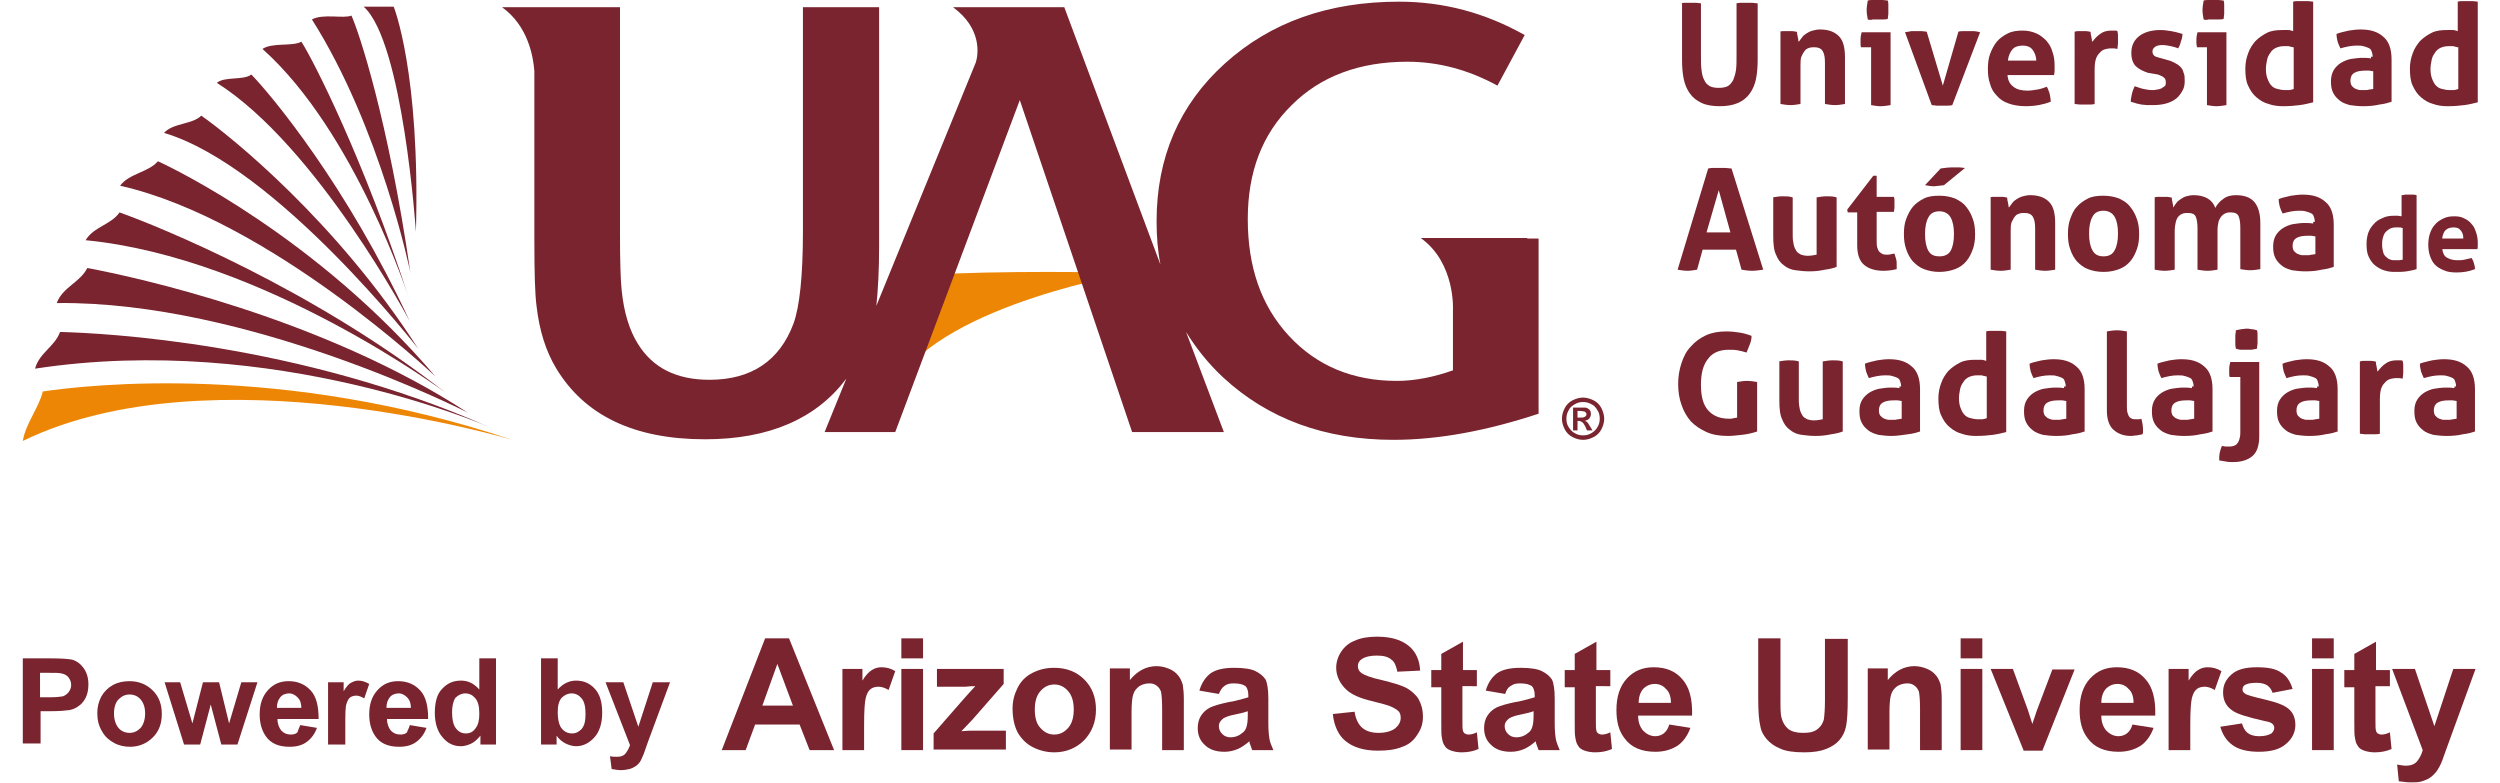 <?xml version="1.0" encoding="utf-8"?>
<!-- Generator: Adobe Illustrator 27.4.1, SVG Export Plug-In . SVG Version: 6.00 Build 0)  -->
<svg version="1.1" id="Capa_1" xmlns="http://www.w3.org/2000/svg" xmlns:xlink="http://www.w3.org/1999/xlink" x="0px" y="0px"
	 viewBox="0 0 449.6 140.8" style="enable-background:new 0 0 449.6 140.8;" xml:space="preserve">
<style type="text/css">
	.st0{opacity:0.5;fill:#FFFFFF;}
	.st1{fill:#79242F;}
	.st2{fill:#EE8605;}
	.st3{fill:none;stroke:#79242F;stroke-miterlimit:10;}
	.st4{fill:#FFFFFF;}
	.st5{fill:none;stroke:#FFFFFF;stroke-miterlimit:10;}
	.st6{fill:#933A55;}
	.st7{fill:#F3C951;}
</style>
<g id="Ilustración_4_00000075863383835750640370000012271978038611509909_">
	<g>
		<g>
			<path class="st1" d="M302.3,0.6c0.3-0.1,0.6-0.1,0.9-0.1c0.3,0,0.6,0,0.9,0c0.3,0,0.6,0,0.9,0c0.3,0,0.6,0.1,0.9,0.1v9.4
				c0,1,0,1.9,0.1,2.6c0.1,0.7,0.2,1.3,0.5,1.8c0.2,0.5,0.5,0.8,1,1.1c0.4,0.2,0.9,0.3,1.6,0.3c0.7,0,1.2-0.1,1.6-0.3
				c0.4-0.2,0.7-0.6,1-1.1c0.2-0.5,0.4-1.1,0.5-1.8c0.1-0.7,0.1-1.6,0.1-2.6V0.6c0.3-0.1,0.7-0.1,1-0.1c0.3,0,0.6,0,0.9,0
				c0.3,0,0.6,0,0.9,0c0.3,0,0.6,0.1,1,0.1v10.2c0,1.2-0.1,2.4-0.3,3.4c-0.2,1-0.6,1.9-1.1,2.6c-0.5,0.7-1.2,1.3-2.1,1.7
				c-0.9,0.4-2,0.6-3.3,0.6c-1.4,0-2.5-0.2-3.3-0.6c-0.9-0.4-1.6-1-2.1-1.7c-0.5-0.7-0.9-1.6-1.1-2.6c-0.2-1-0.3-2.1-0.3-3.4V0.6z"
				/>
			<path class="st1" d="M320.1,5.7c0.2-0.1,0.5-0.1,0.7-0.1c0.2,0,0.5,0,0.8,0c0.3,0,0.5,0,0.8,0c0.2,0,0.4,0.1,0.7,0.1
				c0.1,0.1,0.1,0.2,0.1,0.4c0,0.2,0.1,0.3,0.1,0.5c0,0.2,0.1,0.3,0.1,0.5c0,0.2,0,0.3,0.1,0.4c0.2-0.3,0.4-0.5,0.6-0.8
				c0.2-0.3,0.5-0.5,0.8-0.7c0.3-0.2,0.7-0.4,1.1-0.5c0.4-0.1,0.8-0.2,1.3-0.2c1.5,0,2.6,0.4,3.4,1.2c0.8,0.8,1.1,2.1,1.1,3.8v8.4
				c-0.6,0.1-1.2,0.2-1.8,0.2c-0.6,0-1.2-0.1-1.8-0.2v-7.4c0-0.9-0.1-1.6-0.4-2.1c-0.3-0.5-0.8-0.7-1.5-0.7c-0.3,0-0.6,0-0.9,0.1
				c-0.3,0.1-0.6,0.2-0.8,0.5c-0.2,0.2-0.4,0.6-0.6,1c-0.2,0.4-0.2,1-0.2,1.7v6.9c-0.6,0.1-1.2,0.2-1.8,0.2c-0.6,0-1.2-0.1-1.8-0.2
				V5.7z"/>
			<path class="st1" d="M336.4,8.5h-1.7c-0.1-0.2-0.1-0.5-0.1-0.7c0-0.2,0-0.5,0-0.7c0-0.5,0.1-0.9,0.2-1.3h5.2v13.1
				c-0.6,0.1-1.2,0.2-1.8,0.2c-0.6,0-1.1-0.1-1.7-0.2V8.5z M335.9,3.5c-0.1-0.6-0.2-1.1-0.2-1.7c0-0.5,0.1-1.1,0.2-1.7
				c0.3-0.1,0.6-0.1,0.9-0.1c0.3,0,0.6,0,0.9,0c0.3,0,0.6,0,0.9,0c0.3,0,0.6,0.1,0.9,0.1c0.1,0.3,0.1,0.6,0.1,0.8c0,0.3,0,0.6,0,0.8
				c0,0.3,0,0.5,0,0.8c0,0.3-0.1,0.6-0.1,0.9c-0.3,0.1-0.6,0.1-0.9,0.1c-0.3,0-0.6,0-0.9,0c-0.3,0-0.6,0-0.9,0
				C336.5,3.6,336.2,3.6,335.9,3.5"/>
			<path class="st1" d="M342.6,5.8c0.4-0.1,0.8-0.1,1.1-0.2c0.3,0,0.6,0,0.9,0c0.3,0,0.7,0,1,0c0.3,0,0.7,0.1,0.9,0.1l2.9,9.7
				l2.8-9.7c0.3-0.1,0.6-0.1,0.9-0.1c0.3,0,0.6,0,1,0c0.3,0,0.5,0,0.9,0c0.3,0,0.7,0.1,1.1,0.2l-5,13.1c-0.3,0.1-0.7,0.1-1,0.1
				c-0.4,0-0.7,0-0.9,0c-0.3,0-0.5,0-0.9,0c-0.3,0-0.6-0.1-0.9-0.1L342.6,5.8z"/>
			<path class="st1" d="M361,13.4c0.1,1,0.4,1.7,1.1,2.2c0.6,0.5,1.5,0.7,2.5,0.7c0.6,0,1.2-0.1,1.8-0.2c0.6-0.1,1.2-0.3,1.7-0.5
				c0.2,0.3,0.3,0.7,0.5,1.2c0.1,0.5,0.2,1,0.2,1.5c-1.3,0.5-2.8,0.8-4.5,0.8c-1.2,0-2.3-0.2-3.1-0.5c-0.9-0.3-1.6-0.8-2.1-1.4
				c-0.6-0.6-1-1.3-1.2-2.1c-0.3-0.8-0.4-1.7-0.4-2.7c0-1,0.1-1.9,0.4-2.7c0.3-0.8,0.7-1.6,1.2-2.2c0.5-0.6,1.2-1.1,2-1.5
				c0.8-0.4,1.7-0.5,2.7-0.5c0.9,0,1.7,0.2,2.4,0.5c0.7,0.3,1.3,0.8,1.8,1.3c0.5,0.6,0.9,1.2,1.1,2c0.3,0.8,0.4,1.6,0.4,2.5
				c0,0.3,0,0.6,0,1c0,0.3-0.1,0.6-0.1,0.7H361z M366.2,10.9c0-0.8-0.3-1.5-0.7-2c-0.4-0.5-1-0.7-1.7-0.7c-0.8,0-1.5,0.2-1.9,0.7
				c-0.4,0.5-0.7,1.1-0.8,2H366.2z"/>
			<path class="st1" d="M373.1,5.7c0.3-0.1,0.5-0.1,0.7-0.1c0.2,0,0.5,0,0.7,0c0.3,0,0.5,0,0.7,0c0.2,0,0.5,0.1,0.7,0.1
				c0.1,0.1,0.1,0.2,0.1,0.4c0,0.2,0.1,0.3,0.1,0.5c0,0.2,0.1,0.4,0.1,0.5c0,0.2,0,0.3,0.1,0.4c0.4-0.5,0.8-1,1.4-1.4
				c0.5-0.4,1.2-0.6,2-0.6c0.2,0,0.4,0,0.6,0c0.2,0,0.4,0,0.5,0.1c0,0.2,0.1,0.4,0.1,0.6c0,0.2,0,0.4,0,0.7c0,0.3,0,0.6,0,0.9
				c0,0.3-0.1,0.7-0.1,1c-0.2,0-0.4-0.1-0.6-0.1h-0.4c-0.3,0-0.6,0-1,0.1c-0.4,0.1-0.7,0.2-1,0.5c-0.3,0.3-0.6,0.6-0.8,1.1
				c-0.2,0.5-0.3,1.2-0.3,2.1v6.2c-0.3,0.1-0.6,0.1-0.9,0.1c-0.3,0-0.6,0-0.9,0c-0.3,0-0.6,0-0.9,0c-0.3,0-0.6-0.1-0.9-0.1V5.7z"/>
			<path class="st1" d="M386.3,13.1c-0.9-0.3-1.7-0.7-2.2-1.2c-0.5-0.5-0.8-1.3-0.8-2.4c0-1.3,0.5-2.3,1.4-3
				c0.9-0.7,2.2-1.1,3.8-1.1c0.7,0,1.3,0.1,2,0.2c0.6,0.1,1.3,0.3,2,0.5c0,0.4-0.1,0.9-0.3,1.4c-0.1,0.5-0.3,0.9-0.5,1.2
				c-0.4-0.2-0.9-0.3-1.3-0.4c-0.5-0.1-1-0.2-1.5-0.2c-0.6,0-1,0.1-1.3,0.3c-0.3,0.2-0.5,0.5-0.5,0.8c0,0.4,0.1,0.6,0.3,0.8
				c0.2,0.2,0.6,0.3,1,0.4l1.4,0.4c0.5,0.1,0.9,0.3,1.3,0.5c0.4,0.2,0.7,0.4,1,0.7c0.3,0.3,0.5,0.6,0.6,1.1c0.2,0.4,0.2,0.9,0.2,1.5
				c0,0.6-0.1,1.2-0.4,1.7c-0.3,0.5-0.6,1-1.1,1.4c-0.5,0.4-1.1,0.7-1.8,0.9c-0.7,0.2-1.5,0.3-2.4,0.3c-0.4,0-0.8,0-1.1,0
				c-0.3,0-0.7-0.1-1-0.1c-0.3-0.1-0.6-0.1-0.9-0.2c-0.3-0.1-0.6-0.2-1-0.3c0-0.5,0.1-0.9,0.2-1.4c0.1-0.5,0.3-0.9,0.5-1.4
				c0.6,0.2,1.1,0.4,1.6,0.5c0.5,0.1,1,0.2,1.6,0.2c0.2,0,0.5,0,0.8-0.1c0.3,0,0.5-0.1,0.8-0.2c0.2-0.1,0.4-0.3,0.6-0.4
				c0.2-0.2,0.2-0.4,0.2-0.7c0-0.4-0.1-0.7-0.4-0.9c-0.2-0.2-0.6-0.3-1-0.5L386.3,13.1z"/>
			<path class="st1" d="M396.8,8.5h-1.7C395.1,8.3,395,8,395,7.8c0-0.2,0-0.5,0-0.7c0-0.5,0.1-0.9,0.2-1.3h5.2v13.1
				c-0.6,0.1-1.2,0.2-1.8,0.2c-0.6,0-1.1-0.1-1.7-0.2V8.5z M396.3,3.5c-0.1-0.6-0.2-1.1-0.2-1.7c0-0.5,0.1-1.1,0.2-1.7
				c0.3-0.1,0.6-0.1,0.9-0.1c0.3,0,0.6,0,0.9,0c0.3,0,0.6,0,0.9,0c0.3,0,0.6,0.1,0.9,0.1c0.1,0.3,0.1,0.6,0.1,0.8c0,0.3,0,0.6,0,0.8
				c0,0.3,0,0.5,0,0.8c0,0.3-0.1,0.6-0.1,0.9c-0.3,0.1-0.6,0.1-0.9,0.1c-0.3,0-0.6,0-0.9,0c-0.3,0-0.6,0-0.9,0
				C396.9,3.6,396.6,3.6,396.3,3.5"/>
			<path class="st1" d="M412.4,0.3c0.3-0.1,0.6-0.1,0.9-0.1c0.3,0,0.6,0,0.9,0c0.3,0,0.6,0,0.9,0c0.3,0,0.6,0.1,0.9,0.1v18.1
				c-0.8,0.2-1.6,0.4-2.4,0.5c-0.8,0.1-1.8,0.2-3,0.2c-0.9,0-1.8-0.1-2.6-0.4c-0.8-0.2-1.5-0.6-2.2-1.2c-0.6-0.5-1.1-1.2-1.5-2.1
				c-0.4-0.8-0.5-1.9-0.5-3.1c0-1,0.2-1.9,0.5-2.7c0.3-0.9,0.8-1.6,1.3-2.2c0.6-0.6,1.3-1.1,2.1-1.5c0.8-0.4,1.7-0.5,2.8-0.5
				c0.3,0,0.6,0,1,0c0.3,0,0.6,0.1,0.9,0.2V0.3z M412.4,8.5c-0.3-0.1-0.6-0.1-0.8-0.2c-0.2,0-0.5,0-0.8,0c-0.6,0-1,0.1-1.5,0.3
				c-0.4,0.2-0.8,0.5-1,0.9c-0.3,0.4-0.5,0.8-0.6,1.3c-0.1,0.5-0.2,1.1-0.2,1.6c0,0.7,0.1,1.3,0.3,1.8c0.2,0.5,0.4,0.9,0.7,1.2
				c0.3,0.3,0.6,0.5,1.1,0.6c0.4,0.1,0.8,0.2,1.3,0.2c0.3,0,0.5,0,0.8,0c0.2,0,0.5-0.1,0.8-0.2V8.5z"/>
			<path class="st1" d="M426.7,10.2c0-0.4-0.1-0.7-0.2-1c-0.1-0.3-0.3-0.5-0.6-0.6c-0.2-0.1-0.5-0.2-0.9-0.3
				c-0.3-0.1-0.7-0.1-1.2-0.1c-0.9,0-1.9,0.2-2.9,0.5c-0.2-0.4-0.4-0.9-0.5-1.2c-0.1-0.4-0.2-0.9-0.2-1.4c0.7-0.3,1.5-0.4,2.2-0.6
				c0.7-0.1,1.4-0.2,2.1-0.2c1.8,0,3.1,0.4,4.1,1.3c1,0.8,1.5,2.2,1.5,4.1v7.6c-0.6,0.2-1.3,0.4-2.2,0.5c-0.8,0.2-1.8,0.3-2.9,0.3
				c-0.9,0-1.7-0.1-2.4-0.2c-0.7-0.2-1.3-0.4-1.8-0.8c-0.5-0.4-0.9-0.8-1.2-1.4c-0.3-0.6-0.4-1.2-0.4-2.1c0-0.8,0.2-1.5,0.5-2
				c0.3-0.5,0.8-1,1.3-1.3c0.5-0.3,1.2-0.6,1.8-0.7c0.7-0.1,1.4-0.2,2-0.2c0.5,0,1,0,1.6,0.1V10.2z M426.7,12.8
				c-0.2,0-0.4-0.1-0.7-0.1c-0.2,0-0.4,0-0.6,0c-0.8,0-1.5,0.1-2,0.4c-0.5,0.3-0.7,0.8-0.7,1.4c0,0.4,0.1,0.8,0.3,1
				c0.2,0.2,0.4,0.4,0.7,0.5c0.3,0.1,0.5,0.2,0.8,0.2c0.3,0,0.6,0,0.8,0c0.3,0,0.5,0,0.8-0.1c0.3,0,0.5-0.1,0.7-0.1V12.8z"/>
			<path class="st1" d="M442,0.3c0.3-0.1,0.6-0.1,0.9-0.1c0.3,0,0.6,0,0.9,0c0.3,0,0.6,0,0.9,0c0.3,0,0.6,0.1,0.9,0.1v18.1
				c-0.8,0.2-1.6,0.4-2.4,0.5c-0.8,0.1-1.8,0.2-3,0.2c-0.9,0-1.8-0.1-2.6-0.4c-0.8-0.2-1.5-0.6-2.2-1.2c-0.6-0.5-1.1-1.2-1.5-2.1
				c-0.4-0.8-0.5-1.9-0.5-3.1c0-1,0.2-1.9,0.5-2.7c0.3-0.9,0.8-1.6,1.3-2.2c0.6-0.6,1.3-1.1,2.1-1.5c0.8-0.4,1.7-0.5,2.8-0.5
				c0.3,0,0.6,0,1,0c0.3,0,0.6,0.1,0.9,0.2V0.3z M442,8.5c-0.3-0.1-0.6-0.1-0.8-0.2c-0.2,0-0.5,0-0.8,0c-0.6,0-1,0.1-1.5,0.3
				c-0.4,0.2-0.8,0.5-1,0.9c-0.3,0.4-0.5,0.8-0.6,1.3c-0.1,0.5-0.2,1.1-0.2,1.6c0,0.7,0.1,1.3,0.3,1.8c0.2,0.5,0.4,0.9,0.7,1.2
				c0.3,0.3,0.6,0.5,1.1,0.6c0.4,0.1,0.8,0.2,1.3,0.2c0.3,0,0.5,0,0.8,0c0.2,0,0.5-0.1,0.8-0.2V8.5z"/>
			<path class="st1" d="M312.4,68.7c0.6-0.1,1.2-0.2,1.8-0.2s1.2,0.1,1.8,0.2v8.9c-0.9,0.3-1.8,0.5-2.7,0.6c-1,0.1-1.8,0.2-2.5,0.2
				c-1.5,0-2.8-0.2-3.9-0.7c-1.1-0.5-2-1.1-2.8-1.9c-0.7-0.8-1.3-1.8-1.7-3c-0.4-1.1-0.6-2.4-0.6-3.7c0-1.4,0.2-2.6,0.6-3.8
				c0.4-1.2,0.9-2.2,1.7-3c0.7-0.8,1.6-1.5,2.7-2c1.1-0.5,2.3-0.7,3.7-0.7c0.8,0,1.6,0.1,2.3,0.2c0.7,0.1,1.4,0.3,2.2,0.6
				c0,0.5-0.1,1-0.3,1.5c-0.2,0.5-0.4,1-0.6,1.5c-0.6-0.2-1.1-0.3-1.6-0.4c-0.5-0.1-1-0.1-1.6-0.1c-1.6,0-2.9,0.5-3.7,1.6
				c-0.9,1.1-1.3,2.6-1.3,4.7c0,2.1,0.4,3.6,1.3,4.6c0.9,1,2.1,1.5,3.8,1.5c0.3,0,0.5,0,0.8-0.1c0.2,0,0.4-0.1,0.6-0.1V68.7z"/>
			<path class="st1" d="M319.9,65c0.6-0.1,1.2-0.2,1.8-0.2c0.6,0,1.2,0,1.8,0.2V72c0,0.7,0.1,1.3,0.2,1.7c0.1,0.4,0.3,0.8,0.5,1.1
				c0.2,0.3,0.5,0.4,0.8,0.6c0.3,0.1,0.7,0.2,1.2,0.2c0.6,0,1.1-0.1,1.6-0.2V65c0.6-0.1,1.2-0.2,1.8-0.2c0.6,0,1.2,0,1.8,0.2v12.6
				c-0.5,0.2-1.3,0.4-2.1,0.5c-0.9,0.2-1.8,0.3-2.8,0.3c-0.9,0-1.7-0.1-2.5-0.2c-0.8-0.1-1.5-0.4-2.1-0.9c-0.6-0.4-1.1-1.1-1.4-1.9
				c-0.4-0.8-0.5-2-0.5-3.4V65z"/>
			<path class="st1" d="M341.9,69.5c0-0.4-0.1-0.7-0.2-1c-0.1-0.3-0.3-0.5-0.6-0.6c-0.2-0.1-0.5-0.2-0.9-0.3
				c-0.3-0.1-0.7-0.1-1.2-0.1c-0.9,0-1.9,0.2-2.9,0.5c-0.2-0.4-0.4-0.9-0.5-1.2c-0.1-0.4-0.2-0.9-0.2-1.4c0.7-0.3,1.5-0.4,2.2-0.6
				c0.7-0.1,1.4-0.2,2.1-0.2c1.8,0,3.1,0.4,4.1,1.3c1,0.8,1.5,2.2,1.5,4.1v7.6c-0.6,0.2-1.3,0.4-2.2,0.5s-1.8,0.3-2.9,0.3
				c-0.9,0-1.7-0.1-2.4-0.2c-0.7-0.2-1.3-0.4-1.8-0.8c-0.5-0.4-0.9-0.8-1.2-1.4c-0.3-0.6-0.4-1.2-0.4-2.1s0.2-1.5,0.5-2
				c0.3-0.5,0.8-1,1.3-1.3c0.5-0.3,1.2-0.6,1.8-0.7c0.7-0.1,1.4-0.2,2-0.2c0.5,0,1,0,1.6,0.1V69.5z M341.9,72.1
				c-0.2,0-0.4-0.1-0.7-0.1c-0.2,0-0.4,0-0.6,0c-0.8,0-1.5,0.1-2,0.4c-0.5,0.3-0.7,0.8-0.7,1.4c0,0.4,0.1,0.8,0.3,1
				c0.2,0.2,0.4,0.4,0.7,0.5c0.3,0.1,0.5,0.2,0.8,0.2c0.3,0,0.6,0,0.8,0c0.3,0,0.5,0,0.8-0.1c0.3,0,0.5-0.1,0.7-0.1V72.1z"/>
			<path class="st1" d="M357.2,59.6c0.3-0.1,0.6-0.1,0.9-0.1c0.3,0,0.6,0,0.9,0c0.3,0,0.6,0,0.9,0c0.3,0,0.6,0.1,0.9,0.1v18.1
				c-0.8,0.2-1.6,0.4-2.4,0.5c-0.8,0.1-1.8,0.2-3,0.2c-0.9,0-1.8-0.1-2.6-0.4c-0.8-0.2-1.5-0.6-2.2-1.2c-0.6-0.5-1.1-1.2-1.5-2.1
				c-0.4-0.8-0.5-1.9-0.5-3.1c0-1,0.2-1.9,0.5-2.7c0.3-0.9,0.8-1.6,1.3-2.2c0.6-0.6,1.3-1.1,2.1-1.5c0.8-0.4,1.7-0.5,2.8-0.5
				c0.3,0,0.6,0,1,0c0.3,0,0.6,0.1,0.9,0.2V59.6z M357.2,67.7c-0.3-0.1-0.6-0.1-0.8-0.2c-0.2,0-0.5,0-0.8,0c-0.6,0-1,0.1-1.5,0.3
				c-0.4,0.2-0.8,0.5-1,0.9c-0.3,0.4-0.5,0.8-0.6,1.3c-0.1,0.5-0.2,1.1-0.2,1.6c0,0.7,0.1,1.3,0.3,1.8c0.2,0.5,0.4,0.9,0.7,1.2
				c0.3,0.3,0.6,0.5,1.1,0.6c0.4,0.1,0.8,0.2,1.3,0.2c0.3,0,0.5,0,0.8,0c0.2,0,0.5-0.1,0.8-0.2V67.7z"/>
			<path class="st1" d="M371.5,69.5c0-0.4-0.1-0.7-0.2-1c-0.1-0.3-0.3-0.5-0.6-0.6c-0.2-0.1-0.5-0.2-0.9-0.3
				c-0.3-0.1-0.7-0.1-1.2-0.1c-0.9,0-1.9,0.2-2.9,0.5c-0.2-0.4-0.4-0.9-0.5-1.2c-0.1-0.4-0.2-0.9-0.2-1.4c0.7-0.3,1.5-0.4,2.2-0.6
				c0.7-0.1,1.4-0.2,2.1-0.2c1.8,0,3.1,0.4,4.1,1.3c1,0.8,1.5,2.2,1.5,4.1v7.6c-0.6,0.2-1.3,0.4-2.2,0.5c-0.8,0.2-1.8,0.3-2.9,0.3
				c-0.9,0-1.7-0.1-2.4-0.2c-0.7-0.2-1.3-0.4-1.8-0.8c-0.5-0.4-0.9-0.8-1.2-1.4c-0.3-0.6-0.4-1.2-0.4-2.1s0.2-1.5,0.5-2
				c0.3-0.5,0.8-1,1.3-1.3c0.5-0.3,1.2-0.6,1.8-0.7c0.7-0.1,1.4-0.2,2-0.2c0.5,0,1,0,1.6,0.1V69.5z M371.5,72.1
				c-0.2,0-0.4-0.1-0.7-0.1c-0.2,0-0.4,0-0.6,0c-0.8,0-1.5,0.1-2,0.4c-0.5,0.3-0.7,0.8-0.7,1.4c0,0.4,0.1,0.8,0.3,1
				c0.2,0.2,0.4,0.4,0.7,0.5c0.3,0.1,0.5,0.2,0.8,0.2c0.3,0,0.6,0,0.8,0c0.3,0,0.5,0,0.8-0.1c0.3,0,0.5-0.1,0.7-0.1V72.1z"/>
			<path class="st1" d="M378.9,59.6c0.6-0.1,1.2-0.2,1.8-0.2c0.6,0,1.2,0.1,1.8,0.2v13.3c0,0.5,0,0.9,0.1,1.3
				c0.1,0.3,0.2,0.6,0.3,0.7c0.1,0.2,0.3,0.3,0.5,0.4c0.2,0.1,0.5,0.1,0.8,0.1c0.1,0,0.3,0,0.4,0c0.2,0,0.3,0,0.5-0.1
				c0.2,0.7,0.3,1.4,0.3,2v0.4c0,0.1,0,0.2-0.1,0.4c-0.3,0.1-0.6,0.1-1,0.2c-0.4,0-0.7,0.1-1.1,0.1c-1.3,0-2.3-0.4-3.1-1.1
				c-0.8-0.7-1.2-1.9-1.2-3.5V59.6z"/>
			<path class="st1" d="M394.5,69.5c0-0.4-0.1-0.7-0.2-1c-0.1-0.3-0.3-0.5-0.6-0.6c-0.2-0.1-0.5-0.2-0.9-0.3
				c-0.3-0.1-0.7-0.1-1.2-0.1c-0.9,0-1.9,0.2-2.9,0.5c-0.2-0.4-0.4-0.9-0.5-1.2c-0.1-0.4-0.2-0.9-0.2-1.4c0.7-0.3,1.5-0.4,2.2-0.6
				c0.7-0.1,1.4-0.2,2.1-0.2c1.8,0,3.1,0.4,4.1,1.3c1,0.8,1.5,2.2,1.5,4.1v7.6c-0.6,0.2-1.3,0.4-2.2,0.5c-0.8,0.2-1.8,0.3-2.9,0.3
				c-0.9,0-1.7-0.1-2.4-0.2c-0.7-0.2-1.3-0.4-1.8-0.8c-0.5-0.4-0.9-0.8-1.2-1.4c-0.3-0.6-0.4-1.2-0.4-2.1s0.2-1.5,0.5-2
				c0.3-0.5,0.8-1,1.3-1.3c0.5-0.3,1.2-0.6,1.8-0.7c0.7-0.1,1.4-0.2,2-0.2c0.5,0,1,0,1.6,0.1V69.5z M394.5,72.1
				c-0.2,0-0.4-0.1-0.7-0.1c-0.2,0-0.4,0-0.6,0c-0.8,0-1.5,0.1-2,0.4c-0.5,0.3-0.7,0.8-0.7,1.4c0,0.4,0.1,0.8,0.3,1
				c0.2,0.2,0.4,0.4,0.7,0.5c0.3,0.1,0.5,0.2,0.8,0.2c0.3,0,0.6,0,0.8,0c0.3,0,0.5,0,0.8-0.1c0.3,0,0.5-0.1,0.7-0.1V72.1z"/>
			<path class="st1" d="M402.7,67.8h-1.7c-0.1-0.2-0.1-0.5-0.1-0.7c0-0.2,0-0.5,0-0.7c0-0.5,0.1-0.9,0.2-1.3h5.2v13.4
				c0,1.6-0.4,2.8-1.2,3.5c-0.8,0.7-2,1.1-3.5,1.1c-0.4,0-0.9,0-1.3-0.1c-0.4-0.1-0.8-0.1-1.2-0.2c0-0.5,0-0.9,0.1-1.4
				c0.1-0.4,0.2-0.8,0.4-1.2c0.2,0,0.4,0.1,0.6,0.1c0.2,0,0.5,0,0.7,0c0.3,0,0.5,0,0.8-0.1c0.2-0.1,0.5-0.2,0.6-0.4
				c0.2-0.2,0.3-0.4,0.4-0.7c0.1-0.3,0.2-0.7,0.2-1.3V67.8z M402.1,62.7c-0.1-0.4-0.1-0.7-0.1-0.9c0-0.2,0-0.5,0-0.7
				c0-0.3,0-0.5,0-0.8c0-0.2,0.1-0.5,0.1-0.9c0.3-0.1,0.6-0.1,1-0.2c0.3,0,0.6-0.1,0.9-0.1c0.2,0,0.5,0,0.9,0.1c0.3,0,0.7,0.1,1,0.2
				c0.1,0.3,0.1,0.6,0.1,0.9c0,0.2,0,0.5,0,0.8c0,0.3,0,0.5,0,0.7c0,0.2-0.1,0.5-0.1,0.9c-0.3,0.1-0.6,0.1-1,0.2c-0.3,0-0.6,0-0.9,0
				c-0.3,0-0.5,0-0.9,0C402.7,62.9,402.4,62.8,402.1,62.7"/>
			<path class="st1" d="M417,69.5c0-0.4-0.1-0.7-0.2-1c-0.1-0.3-0.3-0.5-0.6-0.6c-0.2-0.1-0.5-0.2-0.9-0.3c-0.3-0.1-0.7-0.1-1.2-0.1
				c-0.9,0-1.9,0.2-2.9,0.5c-0.2-0.4-0.4-0.9-0.5-1.2c-0.1-0.4-0.2-0.9-0.2-1.4c0.7-0.3,1.5-0.4,2.2-0.6c0.7-0.1,1.4-0.2,2.1-0.2
				c1.8,0,3.1,0.4,4.1,1.3c1,0.8,1.5,2.2,1.5,4.1v7.6c-0.6,0.2-1.3,0.4-2.2,0.5c-0.8,0.2-1.8,0.3-2.9,0.3c-0.9,0-1.7-0.1-2.4-0.2
				c-0.7-0.2-1.3-0.4-1.8-0.8c-0.5-0.4-0.9-0.8-1.2-1.4c-0.3-0.6-0.4-1.2-0.4-2.1s0.2-1.5,0.5-2c0.3-0.5,0.8-1,1.3-1.3
				c0.5-0.3,1.2-0.6,1.8-0.7c0.7-0.1,1.4-0.2,2-0.2c0.5,0,1,0,1.6,0.1V69.5z M417,72.1c-0.2,0-0.4-0.1-0.7-0.1c-0.2,0-0.4,0-0.6,0
				c-0.8,0-1.5,0.1-2,0.4c-0.5,0.3-0.7,0.8-0.7,1.4c0,0.4,0.1,0.8,0.3,1c0.2,0.2,0.4,0.4,0.7,0.5c0.3,0.1,0.5,0.2,0.8,0.2
				c0.3,0,0.6,0,0.8,0c0.3,0,0.5,0,0.8-0.1c0.3,0,0.5-0.1,0.7-0.1V72.1z"/>
			<path class="st1" d="M424.4,65c0.3-0.1,0.5-0.1,0.7-0.1c0.2,0,0.5,0,0.7,0c0.3,0,0.5,0,0.7,0c0.2,0,0.5,0.1,0.7,0.1
				c0.1,0.1,0.1,0.2,0.1,0.4c0,0.2,0.1,0.3,0.1,0.5c0,0.2,0.1,0.4,0.1,0.5c0,0.2,0,0.3,0.1,0.4c0.4-0.5,0.8-1,1.4-1.4
				c0.5-0.4,1.2-0.6,2-0.6c0.2,0,0.4,0,0.6,0c0.2,0,0.4,0,0.5,0.1c0,0.2,0.1,0.4,0.1,0.6c0,0.2,0,0.4,0,0.7c0,0.3,0,0.6,0,0.9
				c0,0.3-0.1,0.7-0.1,1c-0.2,0-0.4-0.1-0.6-0.1h-0.4c-0.3,0-0.6,0-1,0.1c-0.4,0.1-0.7,0.2-1,0.5c-0.3,0.3-0.6,0.6-0.8,1.1
				c-0.2,0.5-0.3,1.2-0.3,2.1v6.2c-0.3,0.1-0.6,0.1-0.9,0.1c-0.3,0-0.6,0-0.9,0c-0.3,0-0.6,0-0.9,0c-0.3,0-0.6-0.1-0.9-0.1V65z"/>
			<path class="st1" d="M441.7,69.5c0-0.4-0.1-0.7-0.2-1c-0.1-0.3-0.3-0.5-0.6-0.6c-0.2-0.1-0.5-0.2-0.9-0.3
				c-0.3-0.1-0.7-0.1-1.2-0.1c-0.9,0-1.9,0.2-2.9,0.5c-0.2-0.4-0.4-0.9-0.5-1.2c-0.1-0.4-0.2-0.9-0.2-1.4c0.7-0.3,1.5-0.4,2.2-0.6
				c0.7-0.1,1.4-0.2,2.1-0.2c1.8,0,3.1,0.4,4.1,1.3c1,0.8,1.5,2.2,1.5,4.1v7.6c-0.6,0.2-1.3,0.4-2.2,0.5c-0.8,0.2-1.8,0.3-2.9,0.3
				c-0.9,0-1.7-0.1-2.4-0.2c-0.7-0.2-1.3-0.4-1.8-0.8c-0.5-0.4-0.9-0.8-1.2-1.4c-0.3-0.6-0.4-1.2-0.4-2.1s0.2-1.5,0.5-2
				c0.3-0.5,0.8-1,1.3-1.3c0.5-0.3,1.2-0.6,1.8-0.7c0.7-0.1,1.4-0.2,2-0.2c0.5,0,1,0,1.6,0.1V69.5z M441.7,72.1
				c-0.2,0-0.4-0.1-0.7-0.1c-0.2,0-0.4,0-0.6,0c-0.8,0-1.5,0.1-2,0.4c-0.5,0.3-0.7,0.8-0.7,1.4c0,0.4,0.1,0.8,0.3,1
				c0.2,0.2,0.4,0.4,0.7,0.5c0.3,0.1,0.5,0.2,0.8,0.2c0.3,0,0.6,0,0.8,0c0.3,0,0.5,0,0.8-0.1c0.3,0,0.5-0.1,0.7-0.1V72.1z"/>
			<path class="st1" d="M307.2,30.3c0.4-0.1,0.7-0.1,1-0.1c0.3,0,0.7,0,1.1,0c0.3,0,0.7,0,1,0c0.3,0,0.7,0.1,1.1,0.1l5.7,18.2
				c-0.7,0.1-1.4,0.2-2,0.2c-0.6,0-1.3-0.1-1.9-0.2l-1-3.6h-6l-1,3.6c-0.6,0.1-1.2,0.2-1.7,0.2c-0.6,0-1.2-0.1-1.8-0.2L307.2,30.3z
				 M311.2,41.8l-2.1-7.6l-2.2,7.6H311.2z"/>
			<path class="st1" d="M318.8,35.5c0.6-0.1,1.2-0.2,1.8-0.2c0.6,0,1.2,0,1.8,0.2v6.9c0,0.7,0.1,1.3,0.2,1.7
				c0.1,0.4,0.3,0.8,0.5,1.1c0.2,0.3,0.5,0.4,0.8,0.6c0.3,0.1,0.7,0.2,1.2,0.2c0.6,0,1.1-0.1,1.6-0.2V35.5c0.6-0.1,1.2-0.2,1.8-0.2
				c0.6,0,1.2,0,1.8,0.2V48c-0.5,0.2-1.3,0.4-2.1,0.5c-0.9,0.2-1.8,0.3-2.8,0.3c-0.9,0-1.7-0.1-2.5-0.2c-0.8-0.1-1.5-0.4-2.1-0.9
				c-0.6-0.4-1.1-1.1-1.4-1.9c-0.4-0.8-0.5-2-0.5-3.4V35.5z"/>
			<path class="st1" d="M333.9,38.2h-1.6l-0.1-0.5l4.7-6.1h0.6v3.8h3.1c0.1,0.3,0.1,0.5,0.1,0.7c0,0.2,0,0.4,0,0.6
				c0,0.2,0,0.5,0,0.7c0,0.2-0.1,0.5-0.1,0.7h-3.1v5.1c0,0.5,0,0.9,0.1,1.3c0.1,0.3,0.2,0.6,0.4,0.8c0.2,0.2,0.4,0.3,0.6,0.4
				c0.2,0.1,0.5,0.1,0.8,0.1c0.3,0,0.5,0,0.7-0.1c0.2,0,0.5-0.1,0.6-0.1c0.1,0.3,0.2,0.7,0.3,1c0.1,0.3,0.1,0.7,0.1,0.9
				c0,0.2,0,0.3,0,0.5c0,0.1,0,0.2,0,0.4c-0.8,0.2-1.6,0.3-2.4,0.3c-1.5,0-2.7-0.4-3.5-1.1c-0.8-0.7-1.2-1.9-1.2-3.5V38.2z"/>
			<path class="st1" d="M348.8,48.9c-1.1,0-2-0.2-2.8-0.5c-0.8-0.3-1.4-0.8-2-1.4c-0.5-0.6-0.9-1.3-1.2-2.2s-0.4-1.7-0.4-2.7
				s0.1-1.9,0.4-2.7c0.3-0.8,0.7-1.6,1.2-2.2c0.5-0.6,1.2-1.1,2-1.5c0.8-0.4,1.7-0.5,2.8-0.5c1.1,0,2,0.2,2.8,0.5
				c0.8,0.4,1.5,0.8,2,1.5c0.5,0.6,0.9,1.3,1.2,2.2c0.3,0.8,0.4,1.7,0.4,2.7s-0.1,1.9-0.4,2.7c-0.3,0.8-0.6,1.5-1.2,2.2
				c-0.5,0.6-1.2,1.1-2,1.4C350.8,48.7,349.8,48.9,348.8,48.9 M348.8,46.1c0.9,0,1.6-0.3,2-1c0.4-0.7,0.6-1.7,0.6-3
				c0-1.3-0.2-2.3-0.6-3c-0.4-0.7-1.1-1.1-2-1.1c-0.9,0-1.6,0.3-2,1.1c-0.4,0.7-0.6,1.7-0.6,3c0,1.3,0.2,2.3,0.6,3
				C347.2,45.8,347.8,46.1,348.8,46.1 M349,30.3c0.7-0.1,1.4-0.2,2.3-0.2c0.4,0,0.8,0,1.1,0c0.3,0,0.6,0.1,1,0.1l-3.8,3.1
				c-0.2,0-0.5,0.1-0.8,0.1c-0.3,0-0.6,0.1-1,0.1c-0.5,0-1.1-0.1-1.6-0.2L349,30.3z"/>
			<path class="st1" d="M357.9,35.5c0.2-0.1,0.5-0.1,0.7-0.1c0.2,0,0.5,0,0.8,0c0.3,0,0.5,0,0.8,0c0.2,0,0.4,0.1,0.7,0.1
				c0.1,0.1,0.1,0.2,0.1,0.4c0,0.2,0.1,0.3,0.1,0.5c0,0.2,0.1,0.3,0.1,0.5c0,0.2,0,0.3,0.1,0.4c0.2-0.3,0.4-0.5,0.6-0.8
				c0.2-0.3,0.5-0.5,0.8-0.7c0.3-0.2,0.7-0.4,1.1-0.5c0.4-0.1,0.8-0.2,1.3-0.2c1.5,0,2.6,0.4,3.4,1.2c0.8,0.8,1.1,2.1,1.1,3.8v8.4
				c-0.6,0.1-1.2,0.2-1.8,0.2c-0.6,0-1.2-0.1-1.8-0.2v-7.4c0-0.9-0.1-1.6-0.4-2.1c-0.3-0.5-0.8-0.7-1.5-0.7c-0.3,0-0.6,0-0.9,0.1
				c-0.3,0.1-0.6,0.2-0.8,0.5c-0.2,0.2-0.4,0.6-0.6,1c-0.2,0.4-0.2,1-0.2,1.7v6.9c-0.6,0.1-1.2,0.2-1.8,0.2c-0.6,0-1.2-0.1-1.8-0.2
				V35.5z"/>
			<path class="st1" d="M378.3,48.9c-1.1,0-2-0.2-2.8-0.5c-0.8-0.3-1.4-0.8-2-1.4c-0.5-0.6-0.9-1.3-1.2-2.2
				c-0.3-0.8-0.4-1.7-0.4-2.7c0-1,0.1-1.9,0.4-2.7c0.3-0.8,0.6-1.6,1.2-2.2c0.5-0.6,1.2-1.1,2-1.5c0.8-0.4,1.7-0.5,2.8-0.5
				c1.1,0,2,0.2,2.8,0.5c0.8,0.4,1.5,0.8,2,1.5c0.5,0.6,0.9,1.3,1.2,2.2c0.3,0.8,0.4,1.7,0.4,2.7c0,1-0.1,1.9-0.4,2.7
				c-0.3,0.8-0.6,1.5-1.2,2.2c-0.5,0.6-1.2,1.1-2,1.4C380.3,48.7,379.4,48.9,378.3,48.9 M378.3,46.1c0.9,0,1.6-0.3,2-1.1
				c0.4-0.7,0.6-1.7,0.6-3c0-1.3-0.2-2.3-0.6-3c-0.4-0.7-1.1-1.1-2-1.1c-0.9,0-1.6,0.3-2,1.1c-0.4,0.7-0.6,1.7-0.6,3
				c0,1.3,0.2,2.3,0.6,3C376.7,45.8,377.4,46.1,378.3,46.1"/>
			<path class="st1" d="M387.5,35.5c0.2-0.1,0.5-0.1,0.7-0.1c0.2,0,0.5,0,0.8,0c0.3,0,0.5,0,0.8,0c0.2,0,0.4,0.1,0.7,0.1
				c0.1,0.1,0.1,0.2,0.1,0.4c0,0.2,0.1,0.3,0.1,0.5c0,0.2,0.1,0.3,0.1,0.5c0,0.2,0,0.3,0.1,0.4c0.1-0.3,0.3-0.5,0.5-0.8
				c0.2-0.3,0.5-0.5,0.8-0.7c0.3-0.2,0.6-0.4,1-0.5c0.4-0.1,0.8-0.2,1.3-0.2c2,0,3.4,0.8,3.9,2.3c0.3-0.6,0.8-1.2,1.4-1.6
				c0.6-0.5,1.4-0.7,2.3-0.7c1.5,0,2.6,0.4,3.3,1.2c0.7,0.8,1.1,2.1,1.1,3.8v8.3c-0.6,0.1-1.2,0.2-1.8,0.2c-0.6,0-1.2-0.1-1.8-0.2
				v-7.4c0-0.9-0.1-1.6-0.3-2.1c-0.2-0.5-0.7-0.7-1.4-0.7c-0.3,0-0.6,0-0.8,0.1c-0.3,0.1-0.5,0.2-0.8,0.5c-0.2,0.2-0.4,0.5-0.6,1
				c-0.1,0.4-0.2,1-0.2,1.6v7.1c-0.6,0.1-1.2,0.2-1.8,0.2c-0.6,0-1.2-0.1-1.8-0.2v-7.4c0-0.9-0.1-1.6-0.3-2.1
				c-0.2-0.5-0.7-0.7-1.4-0.7c-0.3,0-0.6,0-0.9,0.1c-0.3,0.1-0.5,0.2-0.8,0.5c-0.2,0.2-0.4,0.6-0.5,1c-0.1,0.4-0.2,1-0.2,1.7v6.9
				c-0.6,0.1-1.2,0.2-1.8,0.2c-0.6,0-1.2-0.1-1.8-0.2V35.5z"/>
			<path class="st1" d="M416.3,39.9c0-0.4-0.1-0.7-0.2-1c-0.1-0.3-0.3-0.5-0.6-0.6c-0.2-0.1-0.5-0.2-0.9-0.3
				c-0.3-0.1-0.7-0.1-1.2-0.1c-0.9,0-1.9,0.2-2.9,0.5c-0.2-0.4-0.4-0.9-0.5-1.2c-0.1-0.4-0.2-0.9-0.2-1.4c0.7-0.3,1.5-0.4,2.2-0.6
				c0.7-0.1,1.4-0.2,2.1-0.2c1.8,0,3.1,0.4,4.1,1.3c1,0.8,1.5,2.2,1.5,4.1v7.6c-0.6,0.2-1.3,0.4-2.2,0.5c-0.8,0.2-1.8,0.3-2.9,0.3
				c-0.9,0-1.7-0.1-2.4-0.2c-0.7-0.2-1.3-0.4-1.8-0.8c-0.5-0.4-0.9-0.8-1.2-1.4c-0.3-0.6-0.4-1.2-0.4-2.1c0-0.8,0.2-1.5,0.5-2
				c0.3-0.5,0.8-1,1.3-1.3c0.5-0.3,1.2-0.6,1.8-0.7c0.7-0.1,1.4-0.2,2-0.2c0.5,0,1,0,1.6,0.1V39.9z M416.3,42.5
				c-0.2,0-0.4-0.1-0.7-0.1c-0.2,0-0.4,0-0.6,0c-0.8,0-1.5,0.1-2,0.4c-0.5,0.3-0.7,0.8-0.7,1.4c0,0.4,0.1,0.8,0.3,1
				c0.2,0.2,0.4,0.4,0.7,0.5c0.3,0.1,0.5,0.2,0.8,0.2c0.3,0,0.6,0,0.8,0c0.3,0,0.5,0,0.8-0.1c0.3,0,0.5-0.1,0.7-0.1V42.5z"/>
			<path class="st1" d="M432,35.1c0.2,0,0.4-0.1,0.7-0.1c0.2,0,0.4,0,0.6,0c0.2,0,0.4,0,0.6,0c0.2,0,0.4,0,0.7,0.1v13.3
				c-0.6,0.2-1.2,0.3-1.8,0.4c-0.6,0.1-1.3,0.1-2.2,0.1c-0.7,0-1.3-0.1-1.9-0.3c-0.6-0.2-1.1-0.5-1.6-0.9c-0.5-0.4-0.8-0.9-1.1-1.5
				c-0.3-0.6-0.4-1.4-0.4-2.3c0-0.7,0.1-1.4,0.3-2c0.2-0.6,0.6-1.2,1-1.6c0.4-0.5,0.9-0.8,1.6-1.1c0.6-0.3,1.3-0.4,2-0.4
				c0.2,0,0.5,0,0.7,0c0.2,0,0.5,0.1,0.7,0.1V35.1z M432,41c-0.2-0.1-0.4-0.1-0.6-0.1c-0.2,0-0.4,0-0.6,0c-0.4,0-0.8,0.1-1.1,0.3
				c-0.3,0.2-0.6,0.4-0.8,0.7c-0.2,0.3-0.3,0.6-0.4,1c-0.1,0.4-0.1,0.8-0.1,1.2c0,0.5,0.1,0.9,0.2,1.3c0.1,0.4,0.3,0.6,0.5,0.8
				c0.2,0.2,0.5,0.4,0.8,0.5c0.3,0.1,0.6,0.1,1,0.1c0.2,0,0.4,0,0.6,0c0.2,0,0.4-0.1,0.6-0.1V41z"/>
			<path class="st1" d="M439.2,44.7c0.1,0.7,0.3,1.3,0.8,1.6c0.5,0.3,1.1,0.5,1.9,0.5c0.4,0,0.9,0,1.3-0.1c0.4-0.1,0.9-0.2,1.3-0.3
				c0.1,0.2,0.3,0.5,0.4,0.9c0.1,0.3,0.2,0.7,0.2,1.1c-1,0.4-2.1,0.6-3.3,0.6c-0.9,0-1.7-0.1-2.3-0.4c-0.6-0.2-1.2-0.6-1.6-1
				c-0.4-0.4-0.7-1-0.9-1.6c-0.2-0.6-0.3-1.3-0.3-2c0-0.7,0.1-1.4,0.3-2c0.2-0.6,0.5-1.2,0.9-1.6c0.4-0.5,0.9-0.8,1.5-1.1
				c0.6-0.3,1.2-0.4,2-0.4c0.7,0,1.3,0.1,1.8,0.4c0.5,0.2,1,0.6,1.3,1c0.4,0.4,0.6,0.9,0.8,1.5c0.2,0.6,0.3,1.2,0.3,1.8
				c0,0.2,0,0.5,0,0.7c0,0.2,0,0.4-0.1,0.5H439.2z M443,42.8c0-0.6-0.2-1.1-0.5-1.4c-0.3-0.4-0.7-0.5-1.3-0.5
				c-0.6,0-1.1,0.2-1.4,0.5c-0.3,0.3-0.5,0.8-0.6,1.5H443z"/>
			<path class="st1" d="M284.7,71.5c0.6,0,1.3,0.2,1.9,0.5c0.6,0.3,1.1,0.8,1.4,1.4c0.3,0.6,0.5,1.3,0.5,1.9c0,0.7-0.2,1.3-0.5,1.9
				c-0.3,0.6-0.8,1.1-1.4,1.4c-0.6,0.3-1.2,0.5-1.9,0.5c-0.7,0-1.3-0.2-1.9-0.5c-0.6-0.3-1.1-0.8-1.4-1.4c-0.3-0.6-0.5-1.2-0.5-1.9
				c0-0.7,0.2-1.3,0.5-1.9c0.3-0.6,0.8-1.1,1.4-1.4C283.4,71.7,284,71.5,284.7,71.5 M284.7,72.3c-0.5,0-1,0.1-1.5,0.4
				c-0.5,0.3-0.9,0.6-1.1,1.1c-0.3,0.5-0.4,1-0.4,1.5c0,0.5,0.1,1.1,0.4,1.5c0.3,0.5,0.7,0.9,1.1,1.1c0.5,0.3,1,0.4,1.5,0.4
				c0.5,0,1-0.1,1.5-0.4c0.5-0.3,0.9-0.7,1.1-1.1c0.3-0.5,0.4-1,0.4-1.5c0-0.5-0.1-1.1-0.4-1.5c-0.3-0.5-0.6-0.9-1.1-1.1
				C285.7,72.4,285.2,72.3,284.7,72.3 M282.9,77.4v-4.1h0.8c0.8,0,1.2,0,1.3,0c0.3,0,0.5,0.1,0.6,0.2c0.2,0.1,0.3,0.2,0.4,0.4
				c0.1,0.2,0.1,0.4,0.1,0.6c0,0.3-0.1,0.5-0.3,0.8c-0.2,0.2-0.5,0.3-0.8,0.4c0.1,0,0.2,0.1,0.3,0.1c0.1,0.1,0.2,0.2,0.3,0.3
				c0,0,0.1,0.2,0.3,0.5l0.5,0.8h-1l-0.3-0.7c-0.2-0.4-0.4-0.7-0.6-0.8c-0.2-0.1-0.3-0.2-0.6-0.2h-0.2v1.7H282.9z M283.7,75.1h0.3
				c0.5,0,0.8,0,0.9-0.1c0.1,0,0.2-0.1,0.3-0.2c0.1-0.1,0.1-0.2,0.1-0.3c0-0.1,0-0.2-0.1-0.3c-0.1-0.1-0.2-0.2-0.3-0.2
				c-0.1,0-0.4-0.1-0.9-0.1h-0.3V75.1z"/>
			<path class="st2" d="M171.1,49.2c16-0.6,32.2-0.1,32.2-0.1s-32.9,5.5-41.9,19.4L171.1,49.2z"/>
			<path class="st1" d="M274.6,42.9l0.1-0.1h-19.2c6.3,4.5,5.8,13,5.8,13l0,3.4l0,0v7.4c-3.4,1.2-6.8,1.9-10.1,1.9
				c-7.9,0-14.4-2.7-19.4-8.1c-5-5.4-7.4-12.4-7.4-21c0-8.5,2.6-15.3,7.9-20.5c5.2-5.2,12.2-7.8,20.8-7.8c5.5,0,10.9,1.4,16.2,4.3
				l4.9-9.1c-7.1-4-14.6-6-22.6-6c-12.7,0-23.1,3.7-31.3,11.1c-8.2,7.4-12.3,16.9-12.3,28.4c0,2.7,0.2,5.3,0.7,7.8L191.4,1.3h-11.8
				l0,0h-8.2c5.3,3.9,4.5,8.6,4.1,9.9L157.6,55c0.3-2.8,0.5-6.4,0.5-10.8V1.3h-13.7v40.3c0,8-0.6,13.6-1.7,16.6
				c-2.5,6.7-7.6,10.1-15.1,10.1c-5.9,0-10.2-2.1-12.9-6.5c-1.5-2.4-2.5-5.6-2.9-9.6c-0.2-1.9-0.3-5.3-0.3-10.3V1.3H96.1v0h-5.8
				c4.7,3.4,5.6,8.9,5.8,11.5v30.4c0,5.7,0.1,9.7,0.4,11.9c0.5,4.4,1.7,8.1,3.5,11.1c5.1,8.5,14,12.8,26.8,12.8
				c11.5,0,20-3.7,25.4-10.9l-3.9,9.6H161l22.4-59.7l20.2,59.7h16.5l-6.8-18c1.8,2.9,4,5.7,6.7,8.2c8,7.4,18.2,11.2,30.6,11.2
				c8,0,16.7-1.6,26.1-4.7V42.9H274.6z"/>
			<path class="st1" d="M4.1,133.9v-15.5h5c1.9,0,3.1,0.1,3.7,0.2c0.9,0.2,1.6,0.7,2.2,1.5c0.6,0.8,0.9,1.8,0.9,3
				c0,1-0.2,1.8-0.5,2.4c-0.3,0.6-0.8,1.2-1.3,1.5c-0.5,0.4-1.1,0.6-1.6,0.7c-0.7,0.1-1.8,0.2-3.2,0.2h-2v5.8H4.1z M7.2,121v4.4h1.7
				c1.2,0,2.1-0.1,2.5-0.2c0.4-0.2,0.7-0.4,1-0.8c0.2-0.3,0.4-0.7,0.4-1.2c0-0.6-0.2-1-0.5-1.4c-0.3-0.4-0.8-0.6-1.3-0.7
				c-0.4-0.1-1.1-0.1-2.3-0.1H7.2z"/>
			<path class="st1" d="M17.5,128.2c0-1,0.2-1.9,0.7-2.9c0.5-0.9,1.2-1.6,2.1-2.1c0.9-0.5,1.9-0.7,3-0.7c1.7,0,3.1,0.6,4.2,1.7
				c1.1,1.1,1.6,2.5,1.6,4.2c0,1.7-0.5,3.1-1.6,4.2c-1.1,1.1-2.5,1.7-4.1,1.7c-1,0-2-0.2-2.9-0.7c-0.9-0.5-1.6-1.1-2.1-2
				C17.7,130.5,17.5,129.4,17.5,128.2 M20.5,128.3c0,1.1,0.3,2,0.8,2.6c0.5,0.6,1.2,0.9,2,0.9c0.8,0,1.4-0.3,2-0.9
				c0.5-0.6,0.8-1.5,0.8-2.6c0-1.1-0.3-1.9-0.8-2.5c-0.5-0.6-1.2-0.9-2-0.9c-0.8,0-1.4,0.3-2,0.9C20.8,126.3,20.5,127.2,20.5,128.3"
				/>
			<polygon class="st1" points="33.1,133.9 29.6,122.7 32.4,122.7 34.6,130.1 36.5,122.7 39.4,122.7 41.2,130.1 43.4,122.7 
				46.3,122.7 42.7,133.9 39.8,133.9 37.9,126.7 36,133.9 			"/>
			<path class="st1" d="M54,130.4l3,0.5c-0.4,1.1-1,1.9-1.8,2.5c-0.8,0.6-1.8,0.9-3.1,0.9c-2,0-3.4-0.6-4.3-1.9
				c-0.7-1-1.1-2.3-1.1-3.9c0-1.9,0.5-3.3,1.5-4.4c1-1.1,2.2-1.6,3.7-1.6c1.7,0,3,0.6,4,1.7c1,1.1,1.4,2.8,1.4,5.1h-7.4
				c0,0.9,0.3,1.6,0.7,2.1c0.5,0.5,1,0.7,1.7,0.7c0.5,0,0.9-0.1,1.2-0.4C53.6,131.3,53.8,130.9,54,130.4 M54.2,127.4
				c0-0.9-0.2-1.5-0.7-2c-0.4-0.4-0.9-0.7-1.5-0.7c-0.6,0-1.2,0.2-1.6,0.7c-0.4,0.5-0.6,1.1-0.6,1.9H54.2z"/>
			<path class="st1" d="M62,133.9h-3v-11.2h2.8v1.6c0.5-0.8,0.9-1.3,1.3-1.5c0.4-0.2,0.8-0.4,1.3-0.4c0.7,0,1.3,0.2,2,0.6l-0.9,2.6
				c-0.5-0.3-1-0.5-1.4-0.5c-0.4,0-0.8,0.1-1.1,0.3c-0.3,0.2-0.5,0.6-0.7,1.2c-0.2,0.6-0.2,1.9-0.2,3.8V133.9z"/>
			<path class="st1" d="M73.7,130.4l3,0.5c-0.4,1.1-1,1.9-1.8,2.5c-0.8,0.6-1.8,0.9-3.1,0.9c-2,0-3.4-0.6-4.3-1.9
				c-0.7-1-1.1-2.3-1.1-3.9c0-1.9,0.5-3.3,1.5-4.4c1-1.1,2.2-1.6,3.7-1.6c1.7,0,3,0.6,4,1.7c1,1.1,1.4,2.8,1.4,5.1h-7.4
				c0,0.9,0.3,1.6,0.7,2.1c0.5,0.5,1,0.7,1.7,0.7c0.5,0,0.9-0.1,1.2-0.4C73.3,131.3,73.6,130.9,73.7,130.4 M73.9,127.4
				c0-0.9-0.2-1.5-0.7-2c-0.4-0.4-0.9-0.7-1.5-0.7c-0.6,0-1.2,0.2-1.6,0.7c-0.4,0.5-0.6,1.1-0.6,1.9H73.9z"/>
			<path class="st1" d="M89.2,133.9h-2.8v-1.6c-0.5,0.6-1,1.1-1.6,1.4c-0.6,0.3-1.3,0.5-1.9,0.5c-1.3,0-2.4-0.5-3.3-1.6
				c-0.9-1-1.4-2.5-1.4-4.4c0-1.9,0.4-3.4,1.3-4.3c0.9-1,2-1.5,3.4-1.5c1.3,0,2.3,0.5,3.3,1.6v-5.6h3V133.9z M81.3,128.1
				c0,1.2,0.2,2.1,0.5,2.6c0.5,0.8,1.1,1.2,2,1.2c0.7,0,1.3-0.3,1.7-0.9c0.5-0.6,0.7-1.5,0.7-2.6c0-1.3-0.2-2.2-0.7-2.8
				c-0.5-0.6-1.1-0.9-1.8-0.9c-0.7,0-1.3,0.3-1.8,0.8C81.5,126.1,81.3,127,81.3,128.1"/>
			<path class="st1" d="M97.3,133.9v-15.5h3v5.6c0.9-1,2-1.6,3.3-1.6c1.4,0,2.5,0.5,3.4,1.5c0.9,1,1.3,2.4,1.3,4.3
				c0,1.9-0.5,3.4-1.4,4.4c-0.9,1-2,1.6-3.3,1.6c-0.6,0-1.3-0.2-1.9-0.5c-0.6-0.3-1.2-0.8-1.6-1.4v1.6H97.3z M100.3,128.1
				c0,1.2,0.2,2,0.5,2.6c0.5,0.8,1.2,1.2,2.1,1.2c0.7,0,1.2-0.3,1.7-0.8c0.5-0.6,0.7-1.4,0.7-2.7c0-1.3-0.2-2.2-0.7-2.8
				c-0.5-0.6-1.1-0.9-1.8-0.9c-0.7,0-1.3,0.3-1.8,0.8C100.5,126.1,100.3,126.9,100.3,128.1"/>
			<path class="st1" d="M108.9,122.7h3.2l2.7,8l2.6-8h3.1l-4,10.8l-0.7,2c-0.3,0.7-0.5,1.2-0.7,1.5c-0.2,0.3-0.5,0.6-0.8,0.8
				c-0.3,0.2-0.7,0.4-1.1,0.5c-0.4,0.1-1,0.2-1.5,0.2c-0.6,0-1.1-0.1-1.7-0.2l-0.3-2.3c0.5,0.1,0.9,0.1,1.3,0.1
				c0.7,0,1.2-0.2,1.5-0.6c0.3-0.4,0.6-0.9,0.8-1.5L108.9,122.7z"/>
			<path class="st1" d="M150,134.9h-4.4l-1.8-4.6h-8l-1.7,4.6h-4.3l7.8-20.1h4.3L150,134.9z M142.6,126.9l-2.8-7.5l-2.7,7.5H142.6z"
				/>
			<path class="st1" d="M155.4,134.9h-3.9v-14.6h3.6v2.1c0.6-1,1.2-1.6,1.7-1.9c0.5-0.3,1-0.5,1.7-0.5c0.9,0,1.7,0.2,2.5,0.7
				l-1.2,3.4c-0.6-0.4-1.3-0.6-1.8-0.6c-0.5,0-1,0.1-1.4,0.4c-0.4,0.3-0.7,0.8-0.9,1.6c-0.2,0.8-0.3,2.4-0.3,4.9V134.9z"/>
			<path class="st1" d="M162.1,114.8h3.9v3.6h-3.9V114.8z M162.1,120.3h3.9v14.6h-3.9V120.3z"/>
			<path class="st1" d="M167.9,134.9v-3l5.5-6.3c0.9-1,1.6-1.8,2-2.2c-0.4,0-1,0-1.8,0.1l-5.1,0v-3.2h12v2.7l-5.6,6.4l-2,2.1
				c1.1-0.1,1.7-0.1,2-0.1h6v3.4H167.9z"/>
			<path class="st1" d="M182.1,127.4c0-1.3,0.3-2.5,0.9-3.7c0.6-1.2,1.5-2.1,2.7-2.7c1.2-0.6,2.4-0.9,3.9-0.9c2.2,0,4,0.7,5.4,2.1
				c1.4,1.4,2.1,3.2,2.1,5.4c0,2.2-0.7,4-2.1,5.5c-1.4,1.4-3.2,2.2-5.4,2.2c-1.3,0-2.6-0.3-3.8-0.9c-1.2-0.6-2.1-1.5-2.8-2.7
				C182.4,130.5,182.1,129.1,182.1,127.4 M186.1,127.6c0,1.4,0.3,2.6,1,3.3c0.7,0.8,1.5,1.2,2.5,1.2c1,0,1.8-0.4,2.5-1.2
				c0.7-0.8,1-1.9,1-3.3c0-1.4-0.3-2.5-1-3.3c-0.7-0.8-1.5-1.2-2.5-1.2c-1,0-1.8,0.4-2.5,1.2C186.4,125.1,186.1,126.2,186.1,127.6"
				/>
			<path class="st1" d="M212.9,134.9h-3.9v-7.4c0-1.6-0.1-2.6-0.2-3.1c-0.2-0.5-0.4-0.8-0.8-1.1c-0.4-0.3-0.8-0.4-1.3-0.4
				c-0.7,0-1.3,0.2-1.8,0.5c-0.5,0.4-0.9,0.8-1.1,1.5c-0.2,0.6-0.3,1.7-0.3,3.3v6.6h-3.9v-14.6h3.6v2.1c1.3-1.6,2.9-2.5,4.8-2.5
				c0.8,0,1.6,0.2,2.3,0.5c0.7,0.3,1.2,0.7,1.6,1.2c0.4,0.5,0.6,1,0.8,1.6c0.1,0.6,0.2,1.5,0.2,2.6V134.9z"/>
			<path class="st1" d="M219.2,124.8l-3.5-0.6c0.4-1.4,1.1-2.4,2-3.1c1-0.7,2.4-1,4.3-1c1.7,0,3,0.2,3.8,0.6
				c0.8,0.4,1.4,0.9,1.8,1.5c0.3,0.6,0.5,1.8,0.5,3.4l0,4.5c0,1.3,0.1,2.2,0.2,2.8c0.1,0.6,0.4,1.3,0.7,2h-3.8
				c-0.1-0.3-0.2-0.6-0.4-1.1c-0.1-0.2-0.1-0.4-0.1-0.5c-0.7,0.6-1.4,1.1-2.1,1.4c-0.7,0.3-1.5,0.5-2.4,0.5c-1.5,0-2.7-0.4-3.5-1.2
				c-0.9-0.8-1.3-1.8-1.3-3.1c0-0.8,0.2-1.6,0.6-2.2c0.4-0.6,0.9-1.1,1.7-1.5c0.7-0.3,1.7-0.6,3.1-0.9c1.8-0.3,3-0.7,3.7-0.9V125
				c0-0.7-0.2-1.3-0.5-1.6c-0.4-0.3-1.1-0.5-2.1-0.5c-0.7,0-1.2,0.1-1.6,0.4C219.8,123.6,219.5,124.1,219.2,124.8 M224.4,127.9
				c-0.5,0.2-1.3,0.4-2.3,0.6c-1.1,0.2-1.8,0.5-2.1,0.7c-0.5,0.4-0.8,0.8-0.8,1.4c0,0.5,0.2,1,0.6,1.4c0.4,0.4,0.9,0.6,1.5,0.6
				c0.7,0,1.4-0.2,2-0.7c0.5-0.3,0.8-0.8,0.9-1.3c0.1-0.3,0.2-1,0.2-1.9V127.9z"/>
			<path class="st1" d="M239.7,128.4l3.9-0.4c0.2,1.3,0.7,2.3,1.4,2.9c0.7,0.6,1.7,0.9,2.9,0.9c1.3,0,2.3-0.3,3-0.8
				c0.7-0.6,1-1.2,1-1.9c0-0.5-0.1-0.9-0.4-1.2c-0.3-0.3-0.8-0.6-1.5-0.9c-0.5-0.2-1.6-0.5-3.2-0.9c-2.2-0.5-3.7-1.2-4.6-2
				c-1.2-1.1-1.9-2.5-1.9-4c0-1,0.3-2,0.9-2.9c0.6-0.9,1.4-1.6,2.5-2c1.1-0.5,2.4-0.7,4-0.7c2.5,0,4.4,0.6,5.7,1.7
				c1.3,1.1,1.9,2.6,2,4.4l-4.1,0.2c-0.2-1-0.5-1.8-1.1-2.2c-0.6-0.5-1.4-0.7-2.6-0.7c-1.2,0-2.1,0.2-2.8,0.7
				c-0.4,0.3-0.6,0.7-0.6,1.2c0,0.5,0.2,0.9,0.6,1.2c0.5,0.4,1.8,0.9,3.7,1.3c2,0.5,3.4,0.9,4.4,1.4c0.9,0.5,1.7,1.2,2.2,2
				c0.5,0.9,0.8,1.9,0.8,3.2c0,1.2-0.3,2.2-1,3.2c-0.6,1-1.5,1.8-2.7,2.2c-1.2,0.5-2.6,0.7-4.4,0.7c-2.5,0-4.5-0.6-5.9-1.8
				C240.8,132.3,239.9,130.6,239.7,128.4"/>
			<path class="st1" d="M265.6,120.3v3.1H263v5.9c0,1.2,0,1.9,0.1,2.1c0,0.2,0.2,0.4,0.3,0.5c0.2,0.1,0.4,0.2,0.7,0.2
				c0.4,0,0.9-0.1,1.5-0.4l0.3,3c-0.9,0.4-1.9,0.6-3,0.6c-0.7,0-1.3-0.1-1.9-0.3c-0.6-0.2-1-0.5-1.2-0.9c-0.3-0.4-0.4-0.9-0.5-1.5
				c-0.1-0.4-0.1-1.4-0.1-2.7v-6.3h-1.8v-3.1h1.8v-2.9l3.9-2.2v5.1H265.6z"/>
			<path class="st1" d="M270.7,124.8l-3.5-0.6c0.4-1.4,1.1-2.4,2-3.1c1-0.7,2.4-1,4.3-1c1.7,0,3,0.2,3.8,0.6
				c0.8,0.4,1.4,0.9,1.8,1.5c0.3,0.6,0.5,1.8,0.5,3.4l0,4.5c0,1.3,0.1,2.2,0.2,2.8c0.1,0.6,0.4,1.3,0.7,2h-3.8
				c-0.1-0.3-0.2-0.6-0.4-1.1c-0.1-0.2-0.1-0.4-0.1-0.5c-0.7,0.6-1.4,1.1-2.1,1.4c-0.7,0.3-1.5,0.5-2.4,0.5c-1.5,0-2.7-0.4-3.5-1.2
				c-0.9-0.8-1.3-1.8-1.3-3.1c0-0.8,0.2-1.6,0.6-2.2c0.4-0.6,0.9-1.1,1.7-1.5c0.7-0.3,1.7-0.6,3.1-0.9c1.8-0.3,3-0.7,3.7-0.9V125
				c0-0.7-0.2-1.3-0.5-1.6c-0.4-0.3-1.1-0.5-2.1-0.5c-0.7,0-1.2,0.1-1.6,0.4C271.2,123.6,270.9,124.1,270.7,124.8 M275.8,127.9
				c-0.5,0.2-1.3,0.4-2.3,0.6c-1.1,0.2-1.8,0.5-2.1,0.7c-0.5,0.4-0.8,0.8-0.8,1.4c0,0.5,0.2,1,0.6,1.4c0.4,0.4,0.9,0.6,1.5,0.6
				c0.7,0,1.4-0.2,2-0.7c0.5-0.3,0.8-0.8,0.9-1.3c0.1-0.3,0.2-1,0.2-1.9V127.9z"/>
			<path class="st1" d="M289.6,120.3v3.1H287v5.9c0,1.2,0,1.9,0.1,2.1c0,0.2,0.2,0.4,0.3,0.5c0.2,0.1,0.4,0.2,0.7,0.2
				c0.4,0,0.9-0.1,1.5-0.4l0.3,3c-0.9,0.4-1.9,0.6-3,0.6c-0.7,0-1.3-0.1-1.9-0.3c-0.6-0.2-1-0.5-1.2-0.9c-0.3-0.4-0.4-0.9-0.5-1.5
				c-0.1-0.4-0.1-1.4-0.1-2.7v-6.3h-1.8v-3.1h1.8v-2.9l3.9-2.2v5.1H289.6z"/>
			<path class="st1" d="M300.2,130.3l3.8,0.6c-0.5,1.4-1.3,2.5-2.3,3.2c-1.1,0.7-2.4,1.1-4,1.1c-2.5,0-4.4-0.8-5.6-2.5
				c-1-1.3-1.4-3-1.4-5c0-2.4,0.6-4.3,1.9-5.7c1.3-1.4,2.9-2,4.8-2c2.2,0,3.9,0.7,5.1,2.1c1.3,1.4,1.9,3.6,1.8,6.6h-9.7
				c0,1.1,0.3,2,0.9,2.7c0.6,0.6,1.3,1,2.2,1c0.6,0,1.1-0.2,1.5-0.5C299.7,131.5,300,131,300.2,130.3 M300.5,126.4
				c0-1.1-0.3-2-0.9-2.5c-0.5-0.6-1.2-0.9-2-0.9c-0.8,0-1.5,0.3-2.1,0.9c-0.5,0.6-0.8,1.4-0.8,2.5H300.5z"/>
			<path class="st1" d="M316.1,114.8h4.1v10.9c0,1.7,0,2.8,0.2,3.4c0.2,0.8,0.6,1.5,1.2,2c0.7,0.5,1.5,0.7,2.7,0.7
				c1.2,0,2-0.2,2.6-0.7c0.6-0.5,0.9-1,1.1-1.7c0.1-0.7,0.2-1.8,0.2-3.4v-11.1h4.1v10.6c0,2.4-0.1,4.1-0.3,5.1
				c-0.2,1-0.6,1.8-1.2,2.5c-0.6,0.7-1.4,1.2-2.4,1.6c-1,0.4-2.3,0.6-3.9,0.6c-1.9,0-3.4-0.2-4.4-0.7c-1-0.4-1.8-1-2.4-1.7
				c-0.6-0.7-1-1.5-1.1-2.2c-0.3-1.2-0.4-2.9-0.4-5.1V114.8z"/>
			<path class="st1" d="M349.2,134.9h-3.9v-7.4c0-1.6-0.1-2.6-0.2-3.1c-0.2-0.5-0.4-0.8-0.8-1.1c-0.4-0.3-0.8-0.4-1.3-0.4
				c-0.7,0-1.3,0.2-1.8,0.5c-0.5,0.4-0.9,0.8-1.1,1.5c-0.2,0.6-0.3,1.7-0.3,3.3v6.6h-3.9v-14.6h3.6v2.1c1.3-1.6,2.9-2.5,4.8-2.5
				c0.8,0,1.6,0.2,2.3,0.5c0.7,0.3,1.2,0.7,1.6,1.2c0.4,0.5,0.6,1,0.8,1.6c0.1,0.6,0.2,1.5,0.2,2.6V134.9z"/>
			<path class="st1" d="M352.6,114.8h3.9v3.6h-3.9V114.8z M352.6,120.3h3.9v14.6h-3.9V120.3z"/>
			<path class="st1" d="M363.9,134.9l-5.9-14.6h4l2.7,7.4l0.8,2.5c0.2-0.6,0.3-1,0.4-1.2c0.1-0.4,0.3-0.8,0.4-1.2l2.8-7.4h4
				l-5.8,14.6H363.9z"/>
			<path class="st1" d="M383.5,130.3l3.8,0.6c-0.5,1.4-1.3,2.5-2.3,3.2c-1.1,0.7-2.4,1.1-4,1.1c-2.5,0-4.4-0.8-5.6-2.5
				c-1-1.3-1.4-3-1.4-5c0-2.4,0.6-4.3,1.9-5.7c1.3-1.4,2.9-2,4.8-2c2.2,0,3.9,0.7,5.1,2.1c1.3,1.4,1.9,3.6,1.8,6.6h-9.7
				c0,1.1,0.3,2,0.9,2.7c0.6,0.6,1.3,1,2.2,1c0.6,0,1.1-0.2,1.5-0.5C383,131.5,383.3,131,383.5,130.3 M383.7,126.4
				c0-1.1-0.3-2-0.9-2.5c-0.5-0.6-1.2-0.9-2-0.9c-0.8,0-1.5,0.3-2.1,0.9c-0.5,0.6-0.8,1.4-0.8,2.5H383.7z"/>
			<path class="st1" d="M393.9,134.9h-3.9v-14.6h3.6v2.1c0.6-1,1.2-1.6,1.7-1.9c0.5-0.3,1-0.5,1.7-0.5c0.9,0,1.7,0.2,2.5,0.7
				l-1.2,3.4c-0.6-0.4-1.3-0.6-1.8-0.6c-0.5,0-1,0.1-1.4,0.4c-0.4,0.3-0.7,0.8-0.9,1.6c-0.2,0.8-0.3,2.4-0.3,4.9V134.9z"/>
			<path class="st1" d="M399.3,130.7l3.9-0.6c0.2,0.7,0.5,1.3,1,1.7c0.5,0.4,1.2,0.6,2.1,0.6c1,0,1.7-0.2,2.2-0.5
				c0.3-0.3,0.5-0.6,0.5-1c0-0.3-0.1-0.5-0.3-0.7c-0.2-0.2-0.6-0.4-1.3-0.5c-3.1-0.7-5.1-1.3-5.9-1.9c-1.2-0.8-1.7-1.9-1.7-3.3
				c0-1.3,0.5-2.3,1.5-3.2c1-0.9,2.5-1.3,4.6-1.3c2,0,3.5,0.3,4.4,1c1,0.6,1.6,1.6,2,2.9l-3.6,0.7c-0.2-0.6-0.5-1-0.9-1.3
				c-0.4-0.3-1.1-0.5-1.9-0.5c-1,0-1.7,0.1-2.2,0.4c-0.3,0.2-0.4,0.5-0.4,0.8c0,0.3,0.1,0.5,0.4,0.7c0.3,0.3,1.5,0.6,3.6,1.1
				c2.1,0.5,3.5,1,4.3,1.7c0.8,0.7,1.2,1.6,1.2,2.9c0,1.3-0.6,2.5-1.7,3.4c-1.1,1-2.8,1.4-4.9,1.4c-2,0-3.6-0.4-4.7-1.2
				C400.4,133.2,399.7,132.1,399.3,130.7"/>
			<path class="st1" d="M415.8,114.8h3.9v3.6h-3.9V114.8z M415.8,120.3h3.9v14.6h-3.9V120.3z"/>
			<path class="st1" d="M429.8,120.3v3.1h-2.6v5.9c0,1.2,0,1.9,0.1,2.1c0,0.2,0.2,0.4,0.3,0.5c0.2,0.1,0.4,0.2,0.7,0.2
				c0.4,0,0.9-0.1,1.5-0.4l0.3,3c-0.9,0.4-1.9,0.6-3,0.6c-0.7,0-1.3-0.1-1.9-0.3c-0.6-0.2-1-0.5-1.2-0.9c-0.3-0.4-0.4-0.9-0.5-1.5
				c-0.1-0.4-0.1-1.4-0.1-2.7v-6.3h-1.8v-3.1h1.8v-2.9l3.9-2.2v5.1H429.8z"/>
			<path class="st1" d="M430.2,120.3h4.1l3.5,10.3l3.4-10.3h4l-5.1,14l-0.9,2.5c-0.3,0.8-0.7,1.5-1,1.9c-0.3,0.4-0.7,0.8-1.1,1.1
				c-0.4,0.3-0.9,0.5-1.5,0.7c-0.6,0.2-1.2,0.2-2,0.2c-0.7,0-1.5-0.1-2.2-0.2l-0.3-3c0.6,0.1,1.1,0.2,1.6,0.2c0.9,0,1.6-0.3,2-0.8
				c0.4-0.5,0.8-1.2,1-2L430.2,120.3z"/>
			<path class="st2" d="M7.7,70.4c-0.7,2.9-3.1,5.8-3.6,8.9c33.9-16.5,88-0.2,88-0.2C50.7,65.2,15.9,69.2,7.7,70.4"/>
			<path class="st1" d="M88.2,76.9c-34.5-15.3-69.6-17-77.4-17.2c-1,2.7-3.7,3.7-4.5,6.6C49.5,59.7,88.2,76.9,88.2,76.9"/>
			<path class="st1" d="M84.1,74.2C57.9,57.1,24.3,49.8,15.7,48.2c-1.3,2.6-4.4,3.4-5.5,6.3C44.8,54.1,84.1,74.2,84.1,74.2"/>
			<path class="st1" d="M80.1,70.6C56.3,52,28.8,40.8,21.5,38.2c-1.5,2.2-4.7,2.6-6.1,5C47.4,46.3,80.1,70.6,80.1,70.6"/>
			<path class="st1" d="M78.3,67.7C57.2,42.9,31.5,30.4,28.4,29c-1.7,2-5.2,2.2-6.8,4.4C48.6,39.5,78.3,67.7,78.3,67.7"/>
			<path class="st1" d="M29.5,23.9c20.2,6,45.7,38.8,45.7,38.8C60.6,39.9,41.5,24.5,36.2,20.8C34.6,22.4,31.1,22.1,29.5,23.9"/>
			<path class="st1" d="M73.7,57.8C62.4,33.4,48.8,17.1,45.2,13.4c-1.4,1.1-4.8,0.3-6.2,1.5C57,26.3,73.7,57.8,73.7,57.8"/>
			<path class="st1" d="M73.6,53.8C65.4,28.6,56.4,10.9,54.2,7.5c-1.6,0.9-5.2,0.1-7,1.3C63.9,23.7,73.6,53.8,73.6,53.8"/>
			<path class="st1" d="M73.8,49c-4-27.6-9.3-43.4-10.6-46.2c-1.4,0.6-5.1-0.4-7.1,0.7C68.5,23.1,73.8,49,73.8,49"/>
			<path class="st1" d="M70.8,1.2l-5.4,0c7.1,6.3,9.4,40.5,9.4,40.5C75.6,13,70.8,1.2,70.8,1.2"/>
		</g>
	</g>
</g>
</svg>
